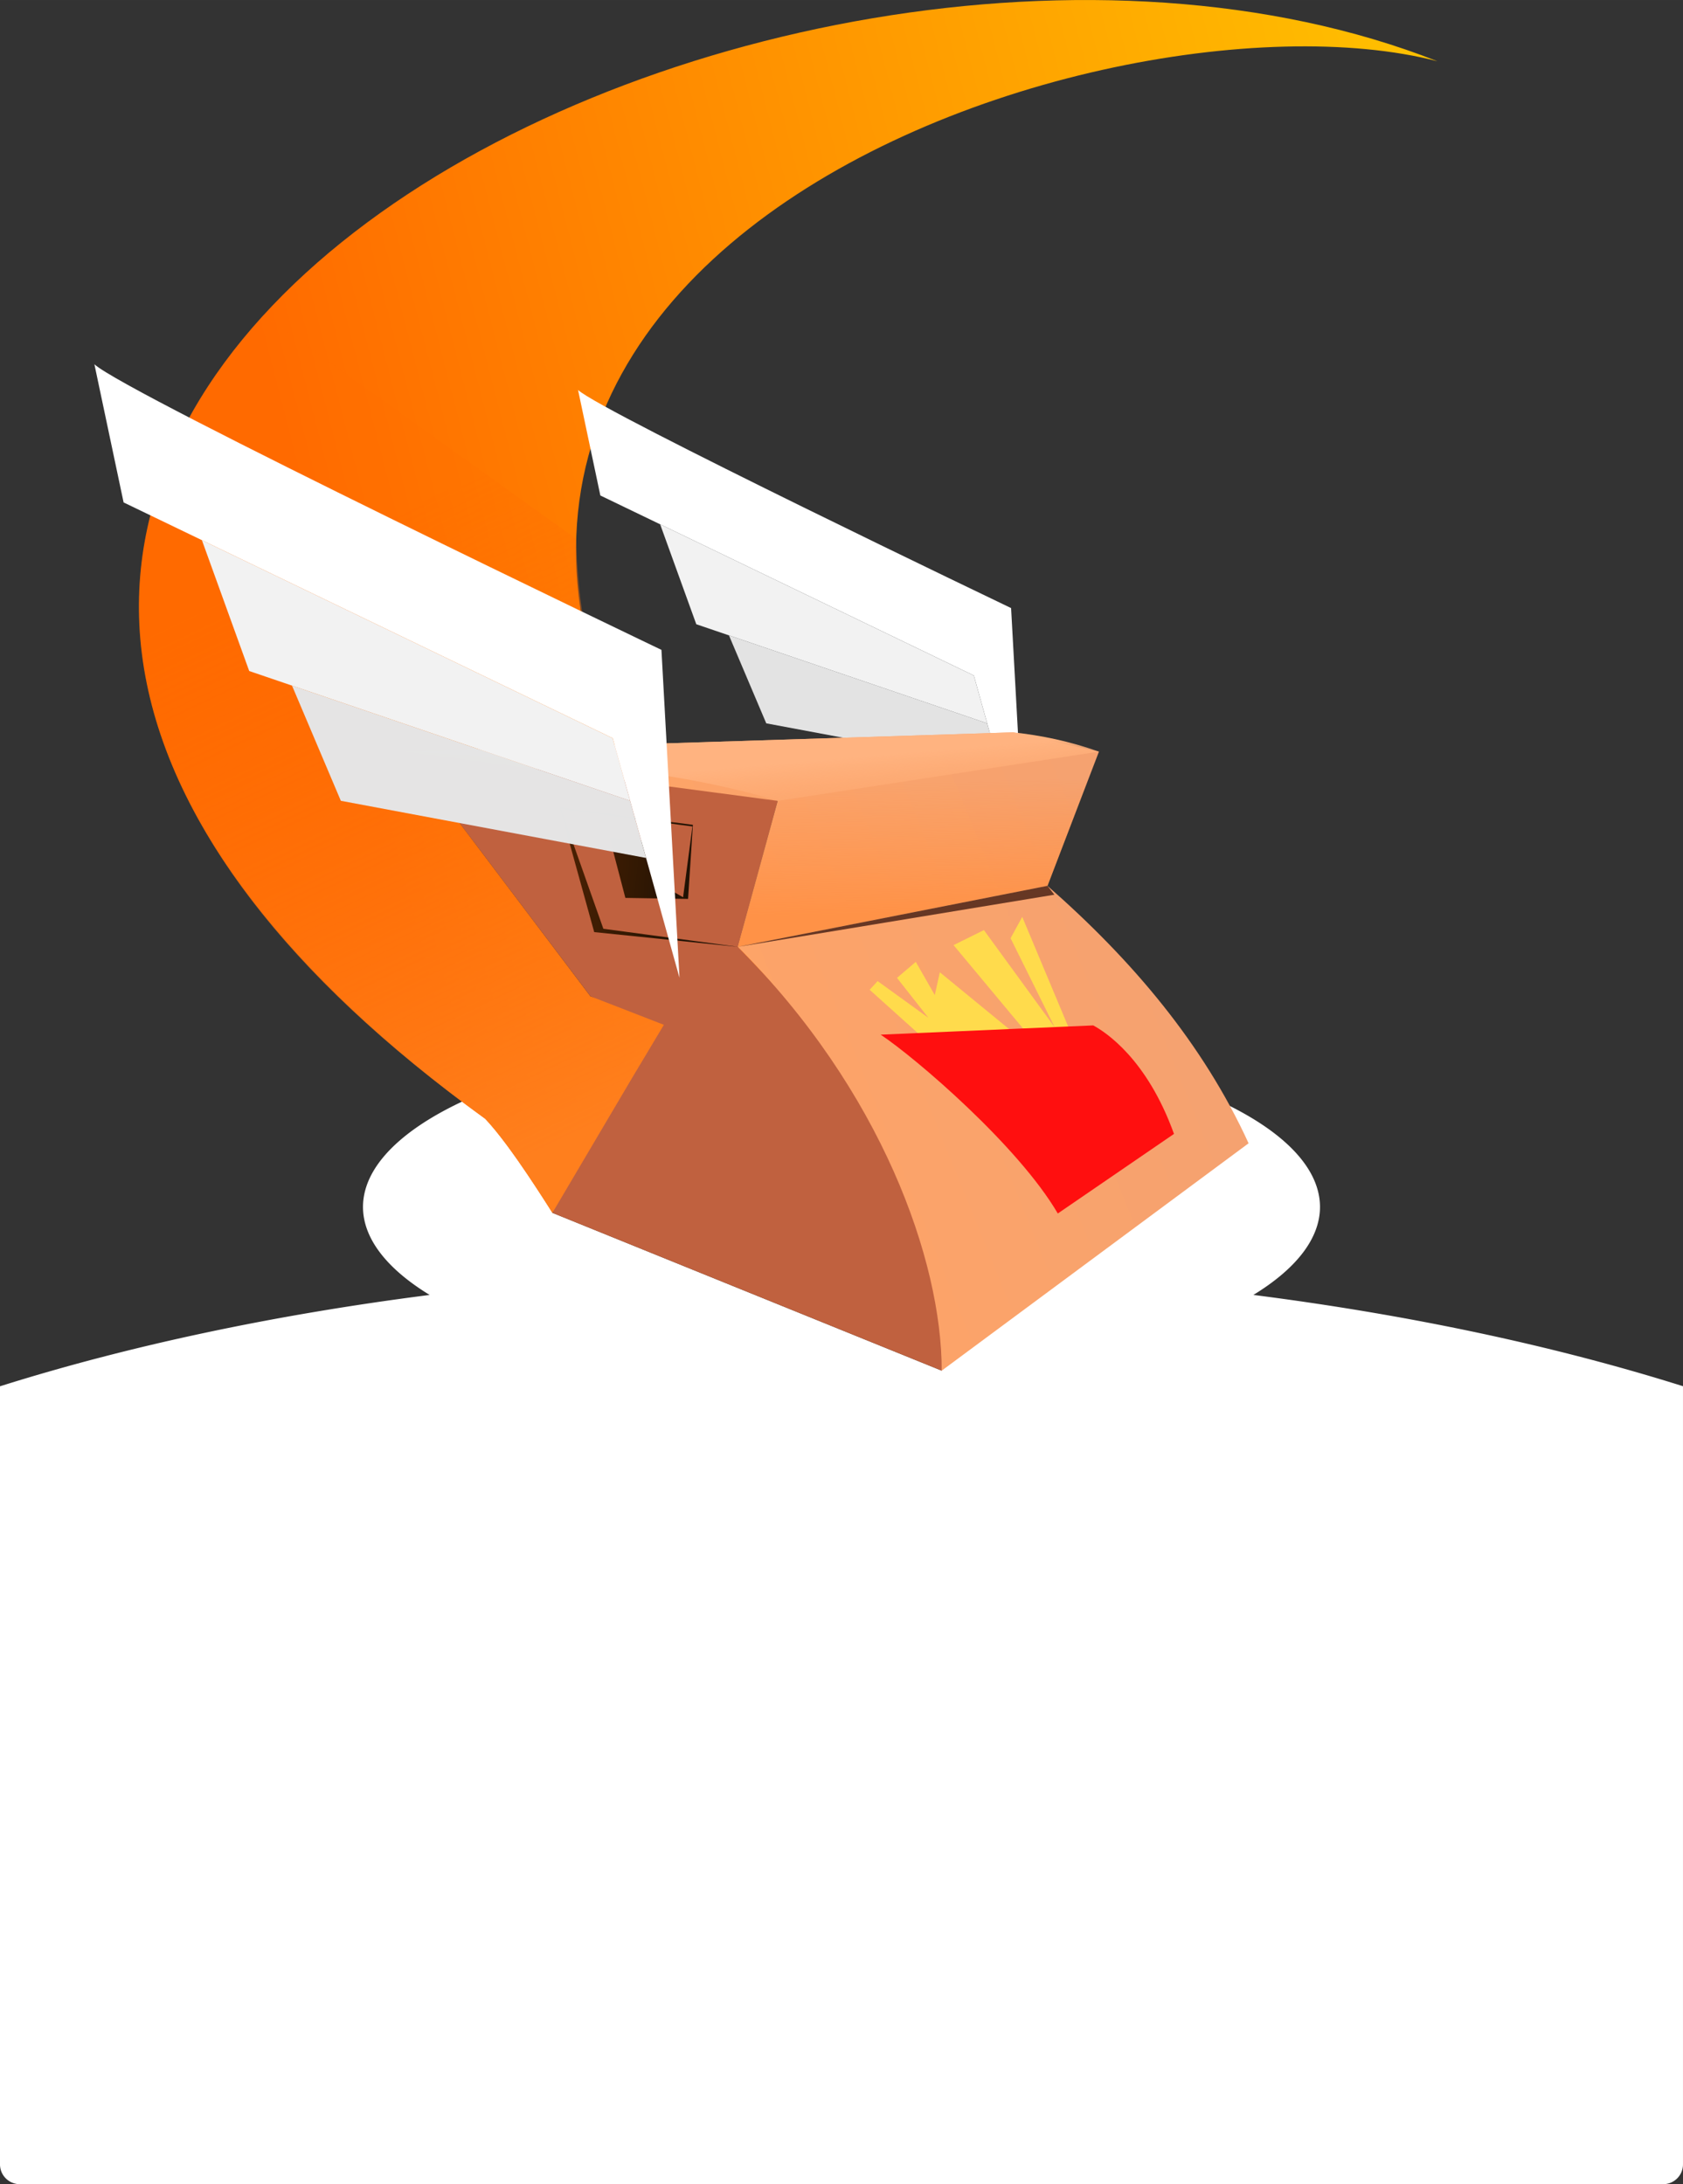 <?xml version="1.0" encoding="UTF-8" standalone="no"?>
<!-- Created with Inkscape (http://www.inkscape.org/) -->

<svg
   width="500"
   height="649.052"
   viewBox="0 0 132.292 171.728"
   version="1.1"
   id="svg5"
   inkscape:version="1.2.2 (1:1.2.2+202212051551+b0a8486541)"
   sodipodi:docname="takeout_express_front_page_illustration.svg"
   xmlns:inkscape="http://www.inkscape.org/namespaces/inkscape"
   xmlns:sodipodi="http://sodipodi.sourceforge.net/DTD/sodipodi-0.dtd"
   xmlns:xlink="http://www.w3.org/1999/xlink"
   xmlns="http://www.w3.org/2000/svg"
   xmlns:svg="http://www.w3.org/2000/svg">
  <rect x="0" y="0" width="132.292" height="171.728" fill="#333333" stroke="none"/>
  <sodipodi:namedview
     id="namedview7"
     pagecolor="#ffffff"
     bordercolor="#000000"
     borderopacity="0.25"
     inkscape:showpageshadow="2"
     inkscape:pageopacity="0.0"
     inkscape:pagecheckerboard="0"
     inkscape:deskcolor="#d1d1d1"
     inkscape:document-units="px"
     showgrid="false"
     inkscape:zoom="0.70021044"
     inkscape:cx="187.08661"
     inkscape:cy="347.7526"
     inkscape:window-width="1920"
     inkscape:window-height="952"
     inkscape:window-x="0"
     inkscape:window-y="27"
     inkscape:window-maximized="1"
     inkscape:current-layer="layer1" />
  <defs
     id="defs2">
    <linearGradient
       inkscape:collect="always"
       xlink:href="#linearGradient28137"
       id="linearGradient2967"
       gradientUnits="userSpaceOnUse"
       x1="1097.367"
       y1="62.872"
       x2="1011.366"
       y2="103.681" />
    <linearGradient
       inkscape:collect="always"
       id="linearGradient28137">
      <stop
         style="stop-color:#ffc100;stop-opacity:1;"
         offset="0"
         id="stop28133" />
      <stop
         style="stop-color:#ff6a00;stop-opacity:1;"
         offset="1"
         id="stop28135" />
    </linearGradient>
    <linearGradient
       inkscape:collect="always"
       xlink:href="#linearGradient3320"
       id="linearGradient2969"
       gradientUnits="userSpaceOnUse"
       x1="1022.73"
       y1="114.037"
       x2="1052.489"
       y2="154.413" />
    <linearGradient
       inkscape:collect="always"
       id="linearGradient3320">
      <stop
         style="stop-color:#ff6a00;stop-opacity:0.185;"
         offset="0"
         id="stop3316" />
      <stop
         style="stop-color:#ff7f1d;stop-opacity:1;"
         offset="1"
         id="stop3318" />
    </linearGradient>
    <linearGradient
       inkscape:collect="always"
       xlink:href="#linearGradient37357"
       id="linearGradient2971"
       gradientUnits="userSpaceOnUse"
       gradientTransform="matrix(0.968,0,0,0.968,957.516,-45.409)"
       x1="102.716"
       y1="159.874"
       x2="76.55"
       y2="157.619" />
    <linearGradient
       inkscape:collect="always"
       id="linearGradient37357">
      <stop
         style="stop-color:#201204;stop-opacity:1;"
         offset="0"
         id="stop37353" />
      <stop
         style="stop-color:#8f3900;stop-opacity:1;"
         offset="1"
         id="stop37355" />
    </linearGradient>
    <linearGradient
       inkscape:collect="always"
       xlink:href="#linearGradient37339"
       id="linearGradient2973"
       gradientUnits="userSpaceOnUse"
       gradientTransform="matrix(0.968,0,0,0.968,957.516,-45.409)"
       x1="140.961"
       y1="165.032"
       x2="104.394"
       y2="179.883" />
    <linearGradient
       inkscape:collect="always"
       id="linearGradient37339">
      <stop
         style="stop-color:#f5a270;stop-opacity:1;"
         offset="0"
         id="stop37335" />
      <stop
         style="stop-color:#ffa466;stop-opacity:1;"
         offset="1"
         id="stop37337" />
    </linearGradient>
    <linearGradient
       inkscape:collect="always"
       xlink:href="#linearGradient37345"
       id="linearGradient2975"
       gradientUnits="userSpaceOnUse"
       gradientTransform="matrix(0.968,0,0,0.968,957.516,-45.409)"
       x1="120.731"
       y1="161.015"
       x2="120.577"
       y2="150.287" />
    <linearGradient
       inkscape:collect="always"
       id="linearGradient37345">
      <stop
         style="stop-color:#ff9247;stop-opacity:1;"
         offset="0"
         id="stop37341" />
      <stop
         style="stop-color:#ff9247;stop-opacity:0;"
         offset="1"
         id="stop37343" />
    </linearGradient>
    <linearGradient
       inkscape:collect="always"
       xlink:href="#linearGradient37351"
       id="linearGradient2977"
       gradientUnits="userSpaceOnUse"
       gradientTransform="matrix(0.968,0,0,0.968,1179.038,-48.334)"
       x1="-108.054"
       y1="150.93"
       x2="-107.502"
       y2="157.407" />
    <linearGradient
       inkscape:collect="always"
       id="linearGradient37351">
      <stop
         style="stop-color:#ffb380;stop-opacity:1;"
         offset="0"
         id="stop37347" />
      <stop
         style="stop-color:#ffa466;stop-opacity:0;"
         offset="1"
         id="stop37349" />
    </linearGradient>
  </defs>
  <g
     inkscape:label="Layer 1"
     inkscape:groupmode="layer"
     id="layer1"
     transform="translate(-53.259,-26.361)">
    <path
       id="path2917"
       style="fill:#ffffff;fill-opacity:1;stroke-width:0.053"
       d="m 119.405,107.663 a 37.613,13.596 0 0 0 -37.613,13.596 37.613,13.596 0 0 0 5.239,6.915 107.755,43.658 0 0 0 -33.773,7.183 v 61.172 c 0,0.864 0.696,1.561 1.561,1.561 h 129.171 c 0.863,0 1.557,-0.693 1.56,-1.555 v -61.184 a 107.755,43.658 0 0 0 -33.769,-7.178 37.613,13.596 0 0 0 5.236,-6.913 37.613,13.596 0 0 0 -37.613,-13.596 z" />
    <g
       id="g2965"
       transform="translate(-932.846,-42.526)">
      <g
         id="g2923"
         transform="rotate(10.94,1041.688,77.277)">
        <path
           style="fill:url(#linearGradient2967);fill-opacity:1;stroke-width:0.053"
           d="m 1046.254,164.973 c 0,0 -4.124,-4.495 -6.587,-6.256 -83.559,-39.137 2.078,-106.192 57.701,-95.845 -28.065,-1.771 -94.849,36.647 -36.535,81.187 l 30.748,1.472 z"
           id="path2919"
           sodipodi:nodetypes="cccccc" />
        <path
           style="fill:url(#linearGradient2969);fill-opacity:1;stroke-width:0.053"
           d="m 1010.579,99.956 27.453,12.634 c 3.706,17.149 14.084,22.887 22.799,31.469 l 30.748,1.472 -45.326,19.442 c -2.392,-2.518 -4.73,-4.919 -6.587,-6.256 -35.62,-16.503 -41.209,-39.074 -29.087,-58.761 z"
           id="path2921"
           sodipodi:nodetypes="ccccccc" />
      </g>
      <g
         id="g2963"
         transform="translate(-16.726,30.258)">
        <g
           id="g2933"
           transform="matrix(0.53,0,0,0.53,486.873,-18.317)">
          <g
             id="g2931">
            <path
               style="fill:#ffffff;fill-opacity:1;stroke-width:0.053"
               d="m 1059.237,165.297 c 3.612,3.321 64.225,32.355 64.225,32.355 l 2.045,37.148 -7.571,-27.145 -55.392,-26.707 z"
               id="path2925" />
            <path
               style="fill:#f2f2f2;fill-opacity:1;stroke-width:0.053"
               d="m 1071.413,185.224 5.359,14.825 43.142,14.703 -1.979,-7.096 z"
               id="path2927" />
            <path
               style="fill:#e5e5e5;fill-opacity:0.99;stroke-width:0.053"
               d="m 1081.618,201.699 5.531,13.051 34.572,6.476 -1.806,-6.476 z"
               id="path2929" />
          </g>
        </g>
        <path
           style="fill:url(#linearGradient2971);fill-opacity:1;stroke-width:0.035"
           d="m 1076.857,146.396 -30.603,-12.409 7.871,-10.56 2.527,-4.224 -7.408,-2.242 -14.524,-19.237 29.243,3.873 -3.13,11.476 z"
           id="path2935"
           sodipodi:nodetypes="ccccccccc" />
        <path
           id="path2937"
           style="fill:#c0613f;fill-opacity:1;stroke-width:0.035"
           d="m 1034.719,97.725 14.524,19.237 5.772,2.242 -2.527,4.224 -6.235,10.56 30.603,12.409 c 0.441,-14.849 -5.236,-22.161 -16.025,-33.323 l -11.292,-1.159 -2.715,-9.804 10.472,1.371 -0.379,5.823 -4.929,-0.079 -1.24,-4.735 3.841,0.373 0.393,3.435 1.542,0.875 0.734,-5.563 -10.331,-1.377 3.331,9.419 10.573,1.42 3.131,-11.475 c -9.176,-2.724 -19.241,-3.22 -29.243,-3.873 z"
           sodipodi:nodetypes="cccccccccccccccccccccc" />
        <path
           style="fill:url(#linearGradient2973);fill-opacity:1;stroke-width:0.035"
           d="m 1034.719,97.725 47.752,-1.515 6.743,1.515 -4.048,10.551 c 6.666,5.848 12.225,12.41 15.81,20.243 l -24.121,17.876 c 0,-8.652 -4.732,-22.038 -16.025,-33.322 l 3.13,-11.476 z"
           id="path2939"
           sodipodi:nodetypes="ccccccccc" />
        <path
           style="fill:url(#linearGradient2975);fill-opacity:1;stroke-width:0.051"
           d="m 1063.962,101.598 25.252,-3.873 -4.048,10.551 -24.335,4.797 z"
           id="path2941" />
        <g
           id="g2947"
           transform="matrix(0.968,0,0,0.968,957.516,-45.409)">
          <path
             style="fill:#ffdb4c;fill-opacity:1;stroke-width:0.053"
             d="m 117.431,167.209 13.022,11.705 6.109,-1.534 -6.739,-16.09 -0.948,1.732 3.588,7.241 -5.753,-7.902 -2.466,1.221 8.219,9.864 -9.332,-7.66 -0.41,1.853 -1.543,-2.698 -1.526,1.302 2.549,3.242 -4.122,-2.98 z"
             id="path2943" />
          <path
             style="fill:#ff0f0f;fill-opacity:1;stroke-width:0.053"
             d="m 135.589,170.103 -17.262,0.751 c 2.871,1.919 11.168,9.024 14.383,14.526 l 9.435,-6.465 c -2.201,-6.107 -5.556,-8.266 -6.557,-8.812 z"
             id="path2945"
             sodipodi:nodetypes="ccccc" />
        </g>
        <path
           style="fill:#663724;fill-opacity:1;stroke:none;stroke-width:0;stroke-dasharray:none"
           d="m 1060.831,113.073 24.335,-4.797 0.545,0.698 -24.88,4.1 z"
           id="path2949"
           sodipodi:nodetypes="ccccc" />
        <path
           style="fill:url(#linearGradient2977);fill-opacity:1;stroke:none;stroke-width:0;stroke-dasharray:none"
           d="m 1034.719,97.725 47.752,-1.515 c 2.215,0.236 4.458,0.706 6.743,1.515 l -25.252,3.873 c -8.665,-2.643 -18.992,-3.208 -29.243,-3.873 z"
           id="path2951"
           sodipodi:nodetypes="ccccc" />
        <g
           id="g2961"
           transform="matrix(0.694,0,0,0.694,275.141,-47.446)">
          <g
             id="g2959">
            <path
               style="fill:#ffffff;fill-opacity:1;stroke-width:0.053"
               d="m 1059.237,165.297 c 3.612,3.321 64.225,32.355 64.225,32.355 l 2.045,37.148 -7.571,-27.145 -55.392,-26.707 z"
               id="path2953" />
            <path
               style="fill:#f2f2f2;fill-opacity:1;stroke-width:0.053"
               d="m 1071.413,185.224 5.359,14.825 43.142,14.703 -1.979,-7.096 z"
               id="path2955" />
            <path
               style="fill:#e5e5e5;fill-opacity:0.993;stroke-width:0.053"
               d="m 1081.618,201.699 5.531,13.051 34.572,6.476 -1.806,-6.476 z"
               id="path2957" />
          </g>
        </g>
      </g>
    </g>
  </g>
</svg>

